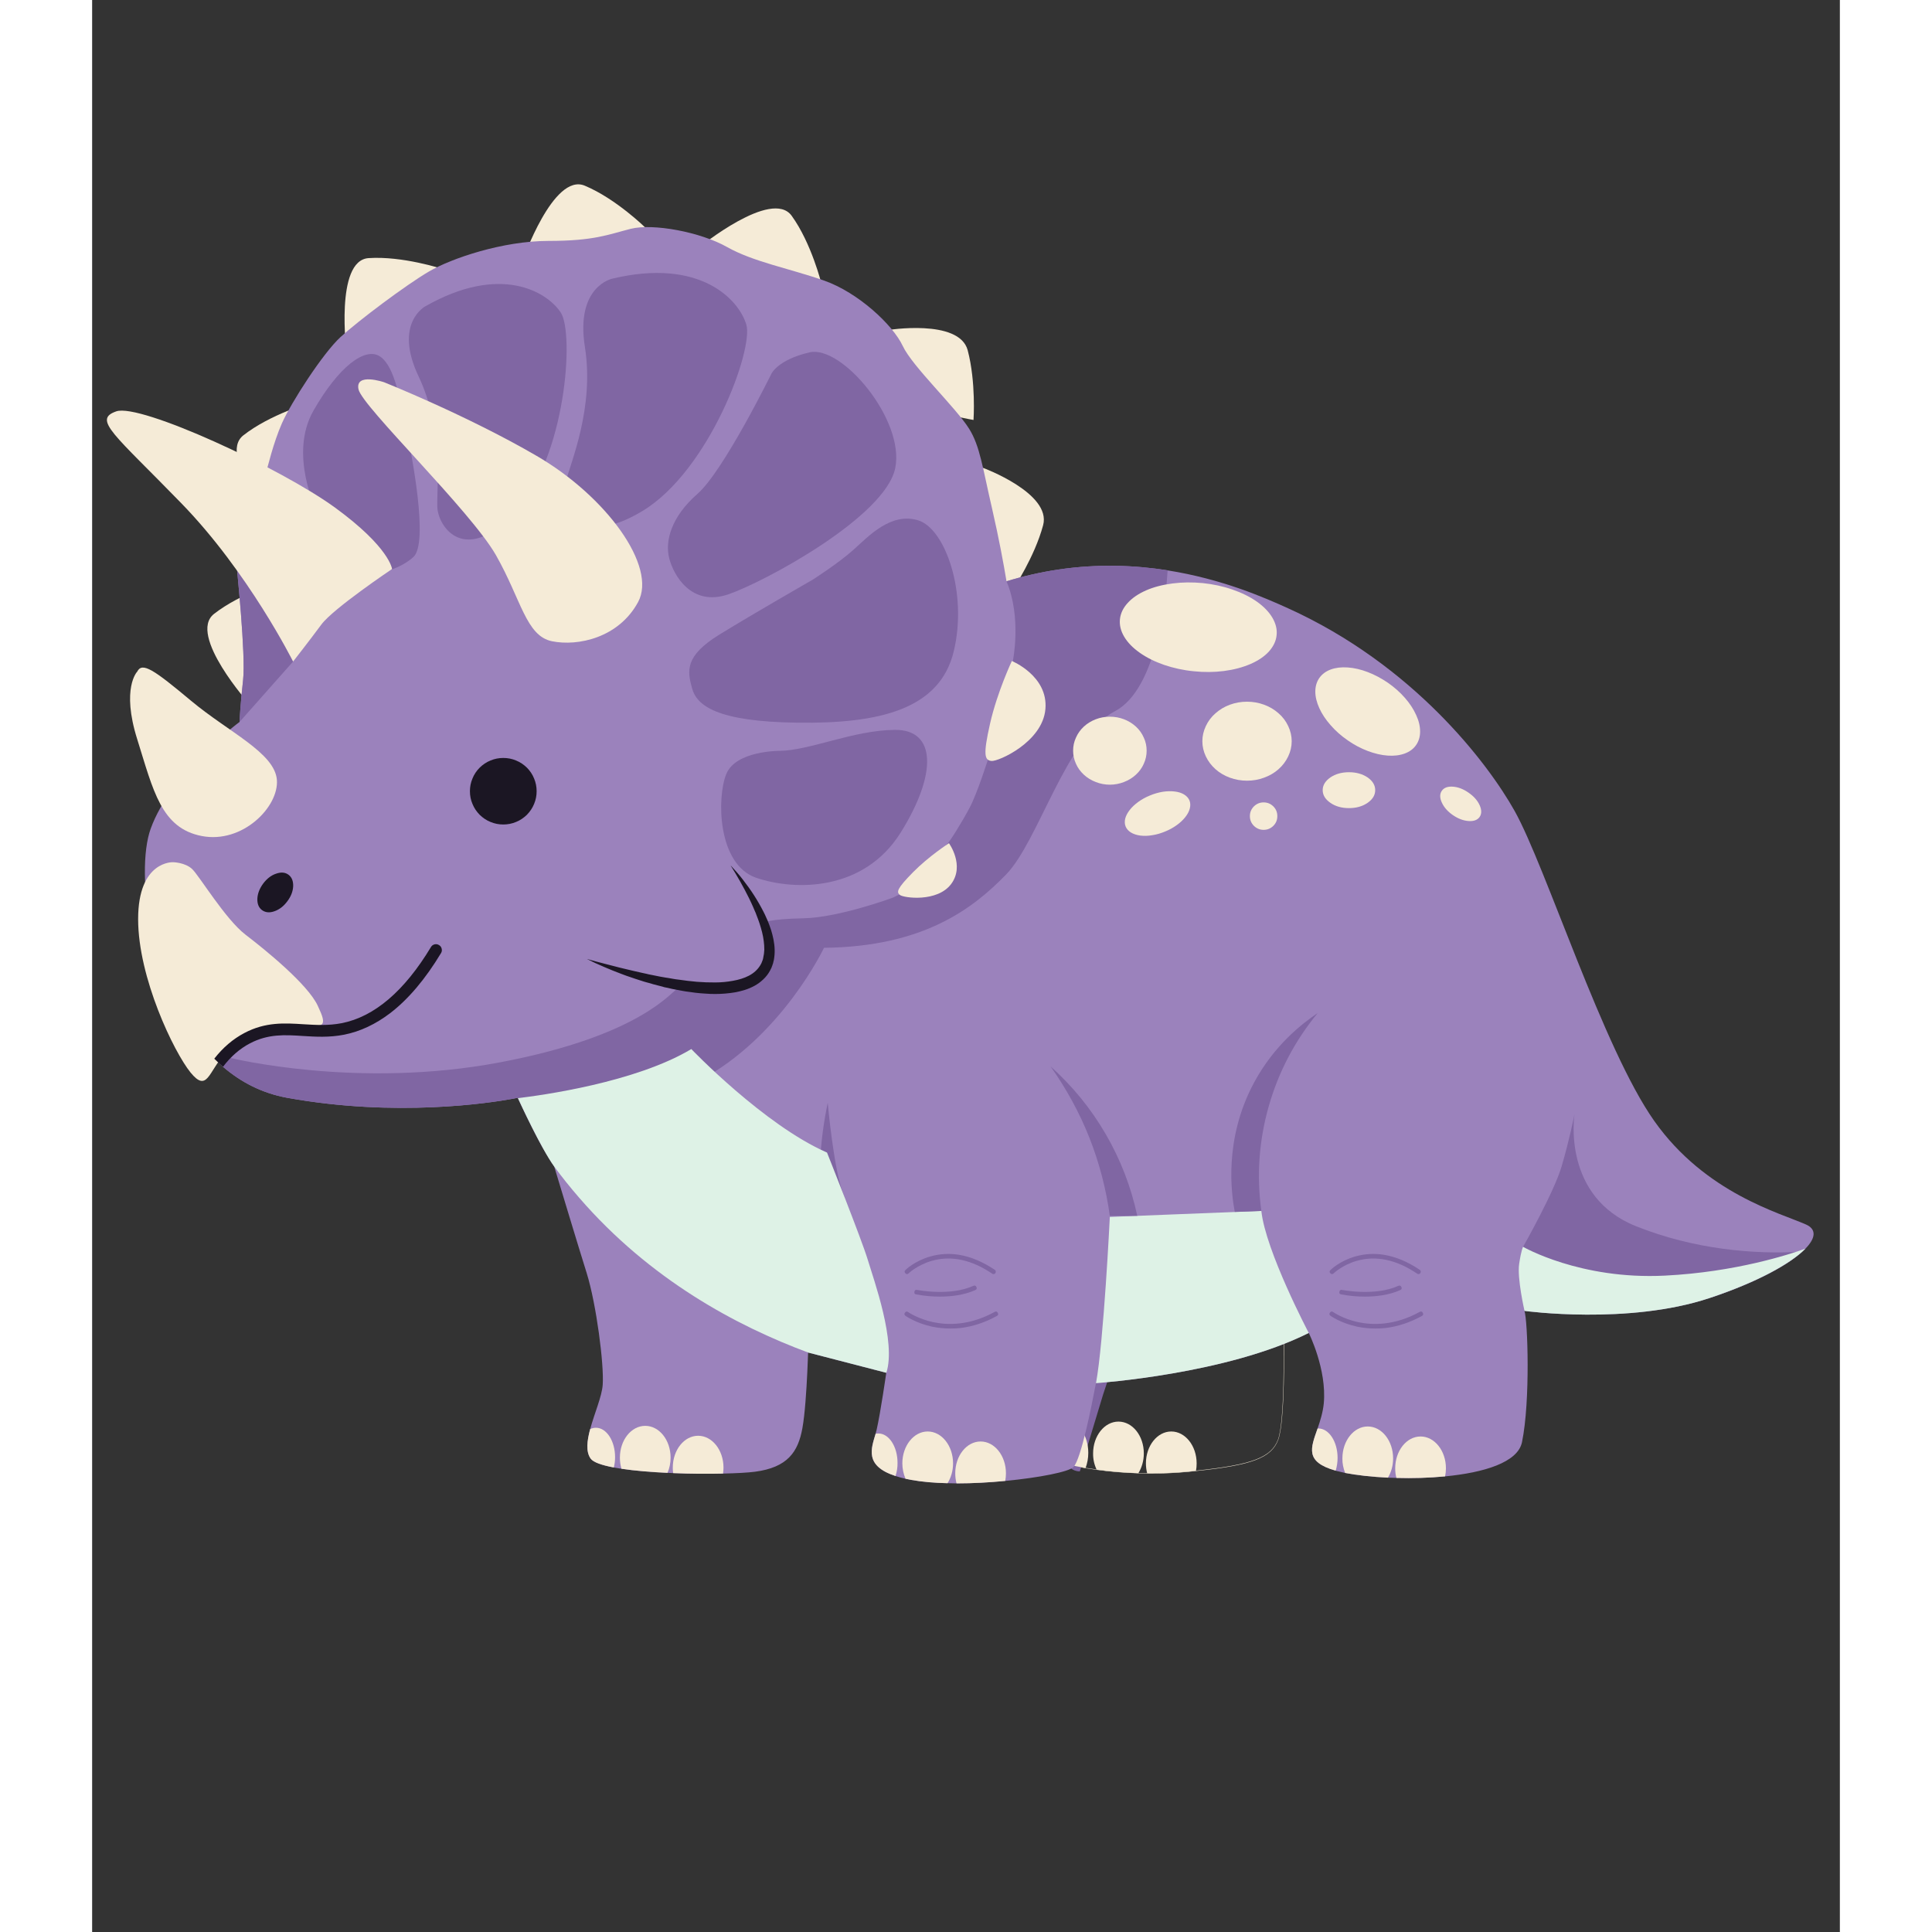 <svg xmlns="http://www.w3.org/2000/svg" xmlns:xlink="http://www.w3.org/1999/xlink" width="100" zoomAndPan="magnify" viewBox="0 0 75.12 83.04" height="100" preserveAspectRatio="xMidYMid meet" version="1.0"><rect x="0" y="0" width="75.12" height="83.04" fill="#333333" stroke="none"/><defs><clipPath id="7f1c605fe4"><path d="M 42 57 L 52 57 L 52 63.758 L 42 63.758 Z M 42 57 " clip-rule="nonzero"/></clipPath><clipPath id="a251dbc486"><path d="M 41 58 L 44 58 L 44 63.758 L 41 63.758 Z M 41 58 " clip-rule="nonzero"/></clipPath><clipPath id="2265d51157"><path d="M 42 61 L 43 61 L 43 63.758 L 42 63.758 Z M 42 61 " clip-rule="nonzero"/></clipPath><clipPath id="dff972ad70"><path d="M 43 61 L 46 61 L 46 63.758 L 43 63.758 Z M 43 61 " clip-rule="nonzero"/></clipPath><clipPath id="42c00f70cc"><path d="M 45 61 L 48 61 L 48 63.758 L 45 63.758 Z M 45 61 " clip-rule="nonzero"/></clipPath><clipPath id="600742071c"><path d="M 18 7.418 L 24 7.418 L 24 12 L 18 12 Z M 18 7.418 " clip-rule="nonzero"/></clipPath><clipPath id="96dea1e48e"><path d="M 2 9 L 74 9 L 74 63.758 L 2 63.758 Z M 2 9 " clip-rule="nonzero"/></clipPath><clipPath id="670a7a866b"><path d="M 33 61 L 35 61 L 35 63.758 L 33 63.758 Z M 33 61 " clip-rule="nonzero"/></clipPath><clipPath id="38026e69be"><path d="M 34 61 L 38 61 L 38 63.758 L 34 63.758 Z M 34 61 " clip-rule="nonzero"/></clipPath><clipPath id="5c249b9b9c"><path d="M 37 61 L 40 61 L 40 63.758 L 37 63.758 Z M 37 61 " clip-rule="nonzero"/></clipPath><clipPath id="1562126aca"><path d="M 52 61 L 54 61 L 54 63.758 L 52 63.758 Z M 52 61 " clip-rule="nonzero"/></clipPath><clipPath id="7d61dedc03"><path d="M 53 61 L 56 61 L 56 63.758 L 53 63.758 Z M 53 61 " clip-rule="nonzero"/></clipPath><clipPath id="dbbed720e4"><path d="M 56 61 L 59 61 L 59 63.758 L 56 63.758 Z M 56 61 " clip-rule="nonzero"/></clipPath><clipPath id="3cf4173108"><path d="M 21 61 L 23 61 L 23 63.758 L 21 63.758 Z M 21 61 " clip-rule="nonzero"/></clipPath><clipPath id="e1945a9321"><path d="M 22 61 L 25 61 L 25 63.758 L 22 63.758 Z M 22 61 " clip-rule="nonzero"/></clipPath><clipPath id="fc88b9ddfd"><path d="M 24 61 L 28 61 L 28 63.758 L 24 63.758 Z M 24 61 " clip-rule="nonzero"/></clipPath></defs><g clip-path="url(#7f1c605fe4)"><path fill="#f5ebd7" d="M 45.531 63.336 C 45.469 63.336 45.41 63.336 45.348 63.336 C 45.219 63.332 45.09 63.332 44.969 63.324 C 44.367 63.305 43.77 63.258 43.176 63.176 C 43.012 63.152 42.848 63.129 42.695 63.105 C 42.32 63.043 42.102 62.988 42.102 62.988 L 42.094 62.988 L 43.355 58.754 L 43.359 58.754 L 51.227 57.668 L 51.227 57.676 C 51.227 57.711 51.285 61.082 50.98 61.883 C 50.688 62.66 49.859 62.977 47.445 63.227 C 47.332 63.238 47.203 63.25 47.062 63.266 C 46.566 63.312 46.051 63.336 45.531 63.336 Z M 42.109 62.977 C 42.152 62.984 42.363 63.031 42.699 63.09 C 42.852 63.113 43.012 63.137 43.176 63.16 C 43.77 63.242 44.367 63.289 44.969 63.309 C 45.09 63.316 45.219 63.316 45.348 63.32 C 45.922 63.324 46.492 63.301 47.059 63.25 C 47.203 63.234 47.328 63.223 47.445 63.211 C 49.852 62.957 50.676 62.648 50.969 61.879 L 50.973 61.879 L 50.969 61.879 C 51.262 61.098 51.215 57.875 51.211 57.684 L 43.367 58.766 Z M 42.109 62.977 " fill-opacity="1" fill-rule="nonzero"/></g><g clip-path="url(#a251dbc486)"><path fill="#8066a3" d="M 42.453 63.242 L 43.453 59.938 L 43.93 58.5 C 43.93 58.5 41.793 59.691 41.793 59.801 C 41.793 59.906 41.164 63.242 42.453 63.242 Z M 42.453 63.242 " fill-opacity="1" fill-rule="nonzero"/></g><g clip-path="url(#2265d51157)"><path fill="#f5ebd7" d="M 42.816 62.445 C 42.816 62.672 42.777 62.887 42.699 63.098 C 42.316 63.031 42.102 62.98 42.102 62.98 L 42.543 61.504 C 42.711 61.738 42.816 62.074 42.816 62.445 Z M 42.816 62.445 " fill-opacity="1" fill-rule="nonzero"/></g><g clip-path="url(#dff972ad70)"><path fill="#f5ebd7" d="M 45.203 62.469 C 45.203 62.789 45.113 63.086 44.969 63.32 C 44.367 63.301 43.77 63.25 43.176 63.168 C 43.07 62.945 43.02 62.715 43.023 62.469 C 43.023 61.715 43.512 61.102 44.113 61.102 C 44.715 61.102 45.203 61.711 45.203 62.469 Z M 45.203 62.469 " fill-opacity="1" fill-rule="nonzero"/></g><g clip-path="url(#42c00f70cc)"><path fill="#f5ebd7" d="M 47.473 62.898 C 47.473 63.004 47.465 63.113 47.445 63.219 C 47.32 63.23 47.191 63.242 47.059 63.258 C 46.492 63.309 45.922 63.332 45.348 63.328 C 45.312 63.188 45.293 63.043 45.293 62.898 C 45.293 62.141 45.781 61.527 46.383 61.527 C 46.984 61.527 47.473 62.141 47.473 62.898 Z M 47.473 62.898 " fill-opacity="1" fill-rule="nonzero"/></g><path fill="#f5ebd7" d="M 38.293 20.109 C 38.293 20.109 41.242 21.199 40.875 22.574 C 40.504 23.953 39.598 25.297 39.598 25.297 C 39.598 25.297 38.371 24.273 38.293 24.043 C 38.219 23.816 38.293 20.109 38.293 20.109 Z M 38.293 20.109 " fill-opacity="1" fill-rule="nonzero"/><path fill="#f5ebd7" d="M 34.16 14.191 C 34.16 14.191 37.266 13.68 37.633 15.055 C 37.996 16.434 37.883 18.051 37.883 18.051 C 37.883 18.051 36.305 17.77 36.125 17.605 C 35.945 17.445 34.16 14.191 34.16 14.191 Z M 34.16 14.191 " fill-opacity="1" fill-rule="nonzero"/><path fill="#f5ebd7" d="M 26.09 10.633 C 26.09 10.633 29.207 8.09 30.066 9.273 C 30.922 10.457 31.348 12.199 31.348 12.199 C 31.348 12.199 29.578 12.93 29.332 12.883 C 29.086 12.836 26.09 10.633 26.09 10.633 Z M 26.09 10.633 " fill-opacity="1" fill-rule="nonzero"/><g clip-path="url(#600742071c)"><path fill="#f5ebd7" d="M 18.5 11.211 C 18.5 11.211 19.82 7.418 21.172 7.98 C 22.523 8.543 23.801 9.805 23.801 9.805 C 23.801 9.805 22.68 11.352 22.445 11.438 C 22.211 11.527 18.5 11.211 18.5 11.211 Z M 18.5 11.211 " fill-opacity="1" fill-rule="nonzero"/></g><path fill="#f5ebd7" d="M 10.938 15.172 C 10.938 15.172 10.422 11.191 11.883 11.094 C 13.344 10.996 15.055 11.559 15.055 11.559 C 15.055 11.559 14.742 13.441 14.57 13.621 C 14.398 13.805 10.938 15.172 10.938 15.172 Z M 10.938 15.172 " fill-opacity="1" fill-rule="nonzero"/><path fill="#f5ebd7" d="M 8.035 22.609 C 8.035 22.609 5.348 19.613 6.5 18.711 C 7.648 17.809 9.379 17.309 9.379 17.309 C 9.379 17.309 10.188 19.035 10.152 19.285 C 10.113 19.531 8.035 22.609 8.035 22.609 Z M 8.035 22.609 " fill-opacity="1" fill-rule="nonzero"/><path fill="#f5ebd7" d="M 6.777 30.285 C 6.777 30.285 4.09 27.289 5.238 26.387 C 6.391 25.484 8.117 24.984 8.117 24.984 C 8.117 24.984 8.93 26.715 8.891 26.961 C 8.852 27.207 6.777 30.285 6.777 30.285 Z M 6.777 30.285 " fill-opacity="1" fill-rule="nonzero"/><g clip-path="url(#96dea1e48e)"><path fill="#9b82bc" d="M 73.641 53.668 C 73.598 53.711 73.555 53.754 73.504 53.797 C 72.832 54.406 71.484 55.129 69.633 55.754 C 69.594 55.766 69.555 55.781 69.516 55.793 C 66.016 56.957 61.562 56.344 61.562 56.344 C 61.703 56.727 61.824 60.215 61.457 61.988 C 61.277 62.859 59.816 63.297 58.152 63.457 C 57.457 63.523 56.758 63.543 56.059 63.523 C 55.934 63.52 55.812 63.516 55.695 63.512 C 54.992 63.477 54.348 63.406 53.855 63.309 C 53.73 63.281 53.613 63.254 53.504 63.227 C 53.484 63.219 53.465 63.215 53.445 63.211 C 52.117 62.832 52.375 62.246 52.672 61.398 C 52.781 61.078 52.898 60.719 52.938 60.32 C 53.074 58.852 52.293 57.293 52.293 57.293 L 52.289 57.293 C 48.762 59.062 43.254 59.441 43.145 59.449 C 43.145 59.449 43.137 59.496 43.121 59.578 C 43.117 59.594 43.113 59.609 43.113 59.621 C 43.113 59.625 43.109 59.629 43.109 59.629 C 42.98 60.316 42.508 62.73 42.176 63.059 C 41.977 63.258 40.727 63.512 39.246 63.652 C 38.566 63.719 37.844 63.758 37.152 63.758 C 37.023 63.758 36.895 63.754 36.766 63.75 C 36.199 63.738 35.664 63.691 35.207 63.609 C 35.121 63.594 35.039 63.574 34.961 63.559 C 34.801 63.523 34.656 63.484 34.531 63.441 C 33.176 63 33.492 62.25 33.672 61.625 C 33.691 61.566 33.707 61.508 33.719 61.453 C 33.887 60.719 34.133 59.004 34.133 59.004 L 30.773 58.133 C 30.773 58.133 30.762 58.496 30.738 59 C 30.703 59.742 30.637 60.789 30.527 61.391 C 30.344 62.398 29.898 63.074 28.484 63.258 C 28.176 63.297 27.691 63.324 27.113 63.336 C 26.473 63.352 25.719 63.348 24.969 63.316 C 24.891 63.312 24.809 63.309 24.73 63.305 C 24.016 63.273 23.32 63.215 22.75 63.129 C 22.637 63.113 22.527 63.094 22.422 63.074 C 21.906 62.977 21.539 62.852 21.426 62.691 C 21.215 62.395 21.27 61.93 21.406 61.426 C 21.586 60.758 21.91 60.023 21.945 59.523 C 22.008 58.652 21.672 56.055 21.258 54.723 C 21.07 54.125 20.77 53.141 20.496 52.238 C 20.156 51.125 19.859 50.133 19.859 50.133 C 19.711 49.926 19.539 49.641 19.367 49.332 C 18.875 48.445 18.371 47.352 18.301 47.199 L 18.293 47.184 C 18.293 47.184 18.219 47.199 18.078 47.227 C 17.117 47.402 13.086 48.035 8.379 47.184 C 7.305 46.988 6.391 46.512 5.625 45.852 C 5.535 45.773 5.445 45.691 5.359 45.609 C 5.324 45.574 5.285 45.539 5.25 45.504 C 2.473 42.73 1.84 37.488 2.516 35.621 C 3.391 33.191 6.336 31.031 6.336 31.031 C 6.336 31.031 6.367 30.301 6.488 29.23 C 6.613 28.156 6.211 24.367 6.211 24.289 C 6.215 24.27 6.219 24.254 6.227 24.234 C 6.352 23.781 7.371 20.645 7.457 20.375 C 7.547 20.082 7.777 19.059 8.16 18.188 C 8.547 17.316 9.91 15.188 10.68 14.484 C 11.445 13.781 13.504 12.238 14.473 11.672 C 15.438 11.105 17.648 10.355 19.613 10.355 C 21.578 10.355 22.176 10.082 23.145 9.836 C 24.109 9.59 26.152 9.973 27.289 10.617 C 28.426 11.258 29.961 11.535 31.449 12.055 C 32.938 12.574 34.426 13.98 34.84 14.867 C 35.254 15.754 37.113 17.5 37.695 18.43 C 38.164 19.18 38.273 20.105 38.68 21.855 C 38.977 23.148 39.176 24.23 39.301 24.984 C 40.027 24.762 40.77 24.594 41.527 24.48 C 43.238 24.227 44.824 24.293 46.227 24.516 C 48.578 24.887 50.402 25.691 51.41 26.148 C 56.777 28.582 59.977 32.777 61.145 34.863 C 62.492 37.281 64.949 45.082 67.145 48.184 C 69.34 51.289 72.555 52.137 73.66 52.629 C 74.121 52.832 74.086 53.211 73.641 53.668 Z M 73.641 53.668 " fill-opacity="1" fill-rule="nonzero"/></g><path fill="#8066a3" d="M 46.227 24.512 C 46.164 25.531 45.801 29.605 43.965 30.566 C 41.863 31.668 40.695 36.133 39.285 37.586 C 37.871 39.039 35.754 40.691 31.457 40.738 C 31.457 40.738 29.645 44.574 26.082 46.457 C 24.648 47.215 22.047 48.309 19.367 49.332 C 18.875 48.445 18.371 47.352 18.301 47.199 L 18.293 47.184 C 18.293 47.184 18.219 47.199 18.078 47.227 C 17.117 47.402 13.086 48.035 8.379 47.184 C 7.305 46.988 6.391 46.512 5.625 45.852 C 5.535 45.773 5.445 45.691 5.359 45.609 L 5.953 45.473 C 5.953 45.473 11.41 46.824 17.535 45.66 C 23.66 44.5 24.914 42.574 25.191 42.473 C 25.223 42.465 25.285 42.422 25.379 42.359 C 26.57 42.543 27.738 42.543 28.453 42.09 C 29.281 41.566 29.215 40.598 28.871 39.66 C 28.871 39.66 29.062 39.5 30.582 39.469 C 32.102 39.438 34.418 38.582 34.418 38.582 C 34.418 38.582 36.859 37.402 36.859 37.203 C 36.859 37.008 36.594 36.398 36.711 36.32 C 36.828 36.242 37.395 35.324 37.719 34.711 C 38.043 34.102 38.5 32.656 38.5 32.656 L 39.684 30.293 L 39.574 28.41 C 39.574 28.41 39.961 26.547 39.301 24.984 C 40.027 24.762 40.77 24.594 41.527 24.48 C 43.238 24.227 44.824 24.293 46.227 24.512 Z M 46.227 24.512 " fill-opacity="1" fill-rule="nonzero"/><path fill="#f5ebd7" d="M 39.531 28.41 C 39.531 28.41 38.902 29.742 38.594 31.102 C 38.285 32.465 38.363 32.676 38.656 32.707 C 38.945 32.738 40.852 31.898 40.973 30.477 C 41.098 29.051 39.531 28.41 39.531 28.41 Z M 39.531 28.41 " fill-opacity="1" fill-rule="nonzero"/><path fill="#f5ebd7" d="M 36.828 36.242 C 36.828 36.242 35.961 36.801 35.277 37.496 C 34.594 38.191 34.559 38.344 34.723 38.469 C 34.883 38.594 36.324 38.793 36.922 37.996 C 37.52 37.195 36.828 36.242 36.828 36.242 Z M 36.828 36.242 " fill-opacity="1" fill-rule="nonzero"/><path fill="#8066a3" d="M 22.359 11.977 C 22.359 11.977 20.766 12.297 21.18 14.914 C 21.594 17.531 20.566 19.883 20.336 20.77 C 20.105 21.66 20.781 23.691 23.652 21.965 C 26.52 20.234 28.441 15.02 28.117 13.949 C 27.797 12.879 26.137 11.074 22.359 11.977 Z M 22.359 11.977 " fill-opacity="1" fill-rule="nonzero"/><path fill="#8066a3" d="M 14.324 13.164 C 14.324 13.164 12.945 13.887 14.031 16.176 C 15.117 18.469 14.809 20.906 14.836 21.781 C 14.863 22.656 16.031 24.344 18.199 21.992 C 20.371 19.637 20.727 14.332 20.145 13.438 C 19.559 12.539 17.551 11.328 14.324 13.164 Z M 14.324 13.164 " fill-opacity="1" fill-rule="nonzero"/><path fill="#8066a3" d="M 9.652 21.965 C 9.652 21.965 8.438 19.531 9.512 17.652 C 10.586 15.77 11.738 14.883 12.383 15.328 C 13.027 15.77 13.242 17.27 13.488 18.387 C 13.734 19.504 14.473 23.324 13.812 23.938 C 13.152 24.547 12.062 24.688 12.062 24.688 Z M 9.652 21.965 " fill-opacity="1" fill-rule="nonzero"/><path fill="#8066a3" d="M 6.488 29.23 C 6.613 28.156 6.211 24.367 6.211 24.289 C 6.215 24.27 6.219 24.254 6.227 24.234 L 8.129 24.535 L 8.637 28.434 L 6.336 31.031 C 6.336 31.031 6.367 30.301 6.488 29.23 Z M 6.488 29.23 " fill-opacity="1" fill-rule="nonzero"/><path fill="#f5ebd7" d="M 12.891 24.457 C 12.891 24.457 10.359 26.156 9.852 26.844 C 9.344 27.531 8.637 28.434 8.637 28.434 C 8.637 28.434 6.719 24.594 3.832 21.629 C 0.949 18.66 0.012 18.035 1.039 17.68 C 2.07 17.328 8.102 20.113 10.449 21.824 C 12.797 23.539 12.891 24.457 12.891 24.457 Z M 12.891 24.457 " fill-opacity="1" fill-rule="nonzero"/><path fill="#f5ebd7" d="M 12.551 16.43 C 12.551 16.43 11.293 16 11.449 16.734 C 11.602 17.469 16.266 21.949 17.355 23.859 C 18.445 25.773 18.645 27.332 19.766 27.562 C 20.887 27.789 22.637 27.41 23.465 25.879 C 24.297 24.352 22.102 21.336 19.105 19.594 C 16.113 17.852 12.551 16.43 12.551 16.43 Z M 12.551 16.43 " fill-opacity="1" fill-rule="nonzero"/><path fill="#8066a3" d="M 29.547 32.273 C 29.547 32.273 27.672 32.258 27.258 33.266 C 26.844 34.273 26.875 37.164 28.547 37.73 C 30.219 38.297 33.168 38.312 34.75 35.789 C 36.328 33.266 36.285 31.355 34.504 31.371 C 32.723 31.383 30.852 32.258 29.547 32.273 Z M 29.547 32.273 " fill-opacity="1" fill-rule="nonzero"/><path fill="#8066a3" d="M 30.973 24.914 C 30.973 24.914 28.484 26.34 26.969 27.27 C 25.449 28.203 25.586 28.848 25.785 29.582 C 25.984 30.316 26.828 31.02 30.328 31.062 C 33.828 31.109 36.438 30.496 37.035 27.988 C 37.637 25.48 36.668 22.715 35.5 22.363 C 34.336 22.012 33.383 23.035 32.738 23.617 C 32.094 24.199 30.973 24.914 30.973 24.914 Z M 30.973 24.914 " fill-opacity="1" fill-rule="nonzero"/><path fill="#8066a3" d="M 29.191 16.074 C 29.191 16.074 27.137 20.25 26.016 21.23 C 24.895 22.207 24.617 23.25 24.801 23.984 C 24.984 24.719 25.754 26.094 27.352 25.543 C 28.945 24.992 34.105 22.195 34.52 20.113 C 34.934 18.035 32.215 14.82 30.836 15.145 C 29.453 15.465 29.191 16.074 29.191 16.074 Z M 29.191 16.074 " fill-opacity="1" fill-rule="nonzero"/><path fill="#f5ebd7" d="M 1.938 28.867 C 1.938 28.867 1.246 29.574 1.938 31.773 C 2.629 33.977 2.965 35.598 4.715 35.934 C 6.465 36.27 8.031 34.68 7.941 33.52 C 7.848 32.355 5.867 31.469 4.258 30.125 C 2.645 28.777 2.152 28.441 1.938 28.867 Z M 1.938 28.867 " fill-opacity="1" fill-rule="nonzero"/><path fill="#f5ebd7" d="M 3.48 37.059 C 3.48 37.059 1.977 36.98 1.977 39.504 C 1.977 42.027 3.512 45.211 4.23 46.098 C 4.953 46.984 5 46.051 5.691 45.316 C 6.383 44.582 7.594 44.125 8.805 44.141 C 10.02 44.156 10.125 44.141 9.695 43.223 C 9.266 42.305 7.449 40.828 6.59 40.172 C 5.73 39.512 4.609 37.648 4.301 37.355 C 3.996 37.066 3.48 37.059 3.48 37.059 Z M 3.48 37.059 " fill-opacity="1" fill-rule="nonzero"/><path fill="#1b1623" d="M 8.441 37.598 C 8.582 37.703 8.648 37.871 8.641 38.094 C 8.629 38.316 8.547 38.531 8.387 38.742 C 8.23 38.953 8.047 39.094 7.832 39.168 C 7.621 39.242 7.445 39.223 7.301 39.117 C 7.16 39.012 7.094 38.848 7.102 38.625 C 7.113 38.402 7.199 38.184 7.355 37.973 C 7.512 37.766 7.695 37.621 7.91 37.551 C 8.121 37.477 8.297 37.492 8.441 37.598 Z M 8.441 37.598 " fill-opacity="1" fill-rule="nonzero"/><path fill="#1b1623" d="M 19.105 34.008 C 19.105 34.199 19.07 34.379 18.996 34.555 C 18.926 34.73 18.82 34.883 18.688 35.02 C 18.551 35.152 18.398 35.258 18.223 35.328 C 18.047 35.402 17.863 35.438 17.672 35.438 C 17.48 35.438 17.297 35.402 17.121 35.328 C 16.945 35.258 16.793 35.152 16.656 35.02 C 16.523 34.883 16.418 34.73 16.348 34.555 C 16.273 34.379 16.238 34.199 16.238 34.008 C 16.238 33.816 16.273 33.637 16.348 33.461 C 16.418 33.285 16.523 33.129 16.656 32.996 C 16.793 32.863 16.945 32.758 17.121 32.688 C 17.297 32.613 17.48 32.578 17.672 32.578 C 17.863 32.578 18.047 32.613 18.223 32.688 C 18.398 32.758 18.551 32.863 18.688 32.996 C 18.82 33.129 18.926 33.285 18.996 33.461 C 19.07 33.637 19.105 33.816 19.105 34.008 Z M 19.105 34.008 " fill-opacity="1" fill-rule="nonzero"/><path fill="#1b1623" d="M 27.441 37.195 C 27.629 37.395 27.809 37.598 27.973 37.812 C 28.141 38.027 28.301 38.25 28.449 38.48 C 28.598 38.711 28.734 38.949 28.859 39.195 L 28.906 39.289 C 28.918 39.32 28.938 39.348 28.949 39.383 L 29.035 39.574 C 29.086 39.699 29.137 39.832 29.18 39.965 C 29.262 40.234 29.328 40.52 29.336 40.816 C 29.34 40.969 29.328 41.117 29.301 41.266 L 29.285 41.324 L 29.273 41.379 L 29.266 41.41 L 29.254 41.438 L 29.238 41.492 L 29.215 41.547 L 29.207 41.578 C 29.203 41.586 29.199 41.594 29.195 41.602 L 29.168 41.656 C 29.16 41.676 29.152 41.691 29.141 41.711 C 29.066 41.852 28.969 41.98 28.852 42.09 C 28.738 42.199 28.613 42.293 28.477 42.367 C 28.344 42.441 28.203 42.5 28.059 42.547 C 27.922 42.59 27.777 42.625 27.633 42.652 C 27.352 42.699 27.07 42.723 26.781 42.723 C 26.641 42.723 26.504 42.719 26.363 42.707 C 26.223 42.699 26.086 42.688 25.949 42.672 C 25.809 42.656 25.672 42.637 25.535 42.617 C 25.469 42.605 25.398 42.594 25.332 42.582 L 25.129 42.543 C 25.062 42.531 24.996 42.52 24.926 42.504 L 24.727 42.457 L 24.625 42.438 L 24.574 42.426 L 24.527 42.41 L 24.328 42.359 C 24.195 42.328 24.062 42.289 23.934 42.25 L 23.832 42.223 L 23.734 42.195 C 23.672 42.172 23.605 42.152 23.539 42.133 C 23.477 42.113 23.41 42.09 23.344 42.07 C 23.281 42.047 23.215 42.027 23.152 42.004 L 22.957 41.938 C 22.895 41.914 22.832 41.891 22.766 41.867 C 22.512 41.77 22.258 41.672 22.008 41.562 C 21.758 41.457 21.512 41.344 21.27 41.219 C 21.531 41.293 21.793 41.363 22.055 41.43 C 22.188 41.465 22.316 41.5 22.449 41.531 C 22.512 41.547 22.578 41.566 22.645 41.582 L 22.84 41.629 C 22.973 41.664 23.102 41.691 23.234 41.723 C 23.363 41.754 23.496 41.785 23.625 41.812 C 23.691 41.828 23.758 41.84 23.824 41.855 L 23.922 41.879 L 24.02 41.898 C 24.152 41.922 24.281 41.949 24.414 41.977 L 24.613 42.012 L 24.66 42.02 L 24.711 42.027 L 24.809 42.043 L 25.008 42.078 C 25.07 42.09 25.137 42.098 25.203 42.105 C 25.469 42.145 25.73 42.176 25.992 42.199 C 26.258 42.219 26.52 42.23 26.777 42.227 C 27.035 42.227 27.289 42.203 27.543 42.156 C 27.789 42.113 28.027 42.043 28.234 41.934 C 28.441 41.824 28.609 41.672 28.723 41.48 C 28.727 41.469 28.734 41.457 28.742 41.445 L 28.762 41.41 C 28.762 41.402 28.766 41.395 28.77 41.391 L 28.824 41.254 L 28.836 41.211 L 28.844 41.168 C 28.871 41.055 28.887 40.938 28.891 40.82 C 28.891 40.695 28.883 40.57 28.867 40.449 C 28.852 40.324 28.828 40.199 28.797 40.074 C 28.734 39.82 28.652 39.574 28.555 39.332 C 28.535 39.27 28.508 39.207 28.48 39.148 C 28.457 39.086 28.43 39.023 28.402 38.965 C 28.375 38.906 28.348 38.844 28.32 38.785 C 28.289 38.723 28.262 38.664 28.234 38.605 C 27.996 38.125 27.73 37.656 27.441 37.195 Z M 27.441 37.195 " fill-opacity="1" fill-rule="nonzero"/><path fill="#8066a3" d="M 31.617 47.398 C 31.617 47.398 31.863 50.191 32.27 51.27 C 32.676 52.352 31.293 49.828 31.293 49.828 C 31.34 49.012 31.449 48.199 31.617 47.398 Z M 31.617 47.398 " fill-opacity="1" fill-rule="nonzero"/><path fill="#def2e6" d="M 34.137 59.004 L 30.773 58.133 C 27.703 56.992 23.992 55.012 20.934 51.48 C 20.547 51.035 20.188 50.586 19.859 50.137 C 19.277 49.324 18.395 47.402 18.301 47.199 C 19.297 47.082 23.344 46.531 25.754 45.09 C 25.754 45.09 28.871 48.348 31.586 49.539 C 31.586 49.539 33.074 53.27 33.336 54.141 C 33.598 55.016 34.566 57.676 34.137 59.004 Z M 34.137 59.004 " fill-opacity="1" fill-rule="nonzero"/><path fill="#def2e6" d="M 43.113 59.621 C 43.117 59.609 43.117 59.594 43.121 59.578 C 43.117 59.594 43.117 59.609 43.113 59.621 Z M 43.113 59.621 " fill-opacity="1" fill-rule="nonzero"/><path fill="#def2e6" d="M 52.293 57.293 L 52.289 57.293 C 48.762 59.062 43.254 59.441 43.148 59.449 C 43.48 57.656 43.742 52.305 43.742 52.305 L 50.254 52.047 C 50.438 53.773 52.293 57.293 52.293 57.293 Z M 52.293 57.293 " fill-opacity="1" fill-rule="nonzero"/><path fill="#8066a3" d="M 38.738 54.762 C 38.719 54.762 38.699 54.754 38.684 54.742 C 37.793 54.141 36.918 53.953 36.082 54.195 C 35.461 54.375 35.098 54.727 35.094 54.73 C 35.047 54.777 35.004 54.773 34.957 54.73 C 34.91 54.684 34.91 54.637 34.953 54.59 C 34.969 54.574 35.355 54.195 36.027 54.004 C 36.426 53.891 36.832 53.867 37.242 53.93 C 37.758 54.012 38.277 54.23 38.797 54.578 C 38.836 54.605 38.848 54.645 38.836 54.691 C 38.82 54.738 38.789 54.762 38.738 54.762 Z M 38.738 54.762 " fill-opacity="1" fill-rule="nonzero"/><path fill="#8066a3" d="M 36.441 55.73 C 36.102 55.73 35.762 55.699 35.426 55.637 C 35.355 55.629 35.328 55.59 35.344 55.52 C 35.355 55.449 35.398 55.426 35.469 55.445 C 35.484 55.445 36.875 55.723 37.879 55.266 C 37.938 55.242 37.98 55.258 38.008 55.316 C 38.035 55.375 38.02 55.422 37.961 55.449 C 37.473 55.668 36.914 55.73 36.441 55.73 Z M 36.441 55.73 " fill-opacity="1" fill-rule="nonzero"/><path fill="#8066a3" d="M 36.887 57.102 C 36.621 57.102 36.355 57.074 36.094 57.02 C 35.398 56.867 34.977 56.566 34.957 56.555 C 34.906 56.516 34.898 56.469 34.938 56.418 C 34.977 56.363 35.023 56.355 35.074 56.395 C 35.078 56.398 35.488 56.684 36.148 56.828 C 36.754 56.957 37.703 56.988 38.793 56.387 C 38.848 56.355 38.895 56.367 38.926 56.426 C 38.961 56.484 38.945 56.531 38.887 56.562 C 38.383 56.84 37.863 57.012 37.34 57.078 C 37.191 57.094 37.039 57.105 36.887 57.102 Z M 36.887 57.102 " fill-opacity="1" fill-rule="nonzero"/><g clip-path="url(#670a7a866b)"><path fill="#f5ebd7" d="M 34.617 62.875 C 34.621 63.066 34.59 63.258 34.531 63.441 C 33.176 63 33.496 62.25 33.676 61.625 C 33.715 61.617 33.754 61.613 33.797 61.613 C 34.25 61.613 34.617 62.18 34.617 62.875 Z M 34.617 62.875 " fill-opacity="1" fill-rule="nonzero"/></g><g clip-path="url(#38026e69be)"><path fill="#f5ebd7" d="M 37.004 62.898 C 37.004 63.219 36.914 63.516 36.766 63.75 C 36.199 63.738 35.664 63.691 35.211 63.609 C 35.121 63.594 35.039 63.574 34.961 63.559 C 34.871 63.348 34.824 63.125 34.824 62.898 C 34.824 62.141 35.312 61.527 35.914 61.527 C 36.516 61.527 37.004 62.141 37.004 62.898 Z M 37.004 62.898 " fill-opacity="1" fill-rule="nonzero"/></g><g clip-path="url(#5c249b9b9c)"><path fill="#f5ebd7" d="M 39.277 63.324 C 39.277 63.438 39.266 63.547 39.246 63.652 C 38.57 63.719 37.844 63.758 37.152 63.758 C 37.117 63.617 37.098 63.473 37.098 63.324 C 37.098 62.57 37.586 61.957 38.188 61.957 C 38.789 61.957 39.277 62.57 39.277 63.324 Z M 39.277 63.324 " fill-opacity="1" fill-rule="nonzero"/></g><g clip-path="url(#1562126aca)"><path fill="#f5ebd7" d="M 53.531 62.66 C 53.531 62.848 53.504 63.031 53.449 63.211 C 52.117 62.832 52.375 62.246 52.672 61.398 C 52.684 61.398 52.695 61.398 52.707 61.398 C 53.16 61.398 53.531 61.965 53.531 62.66 Z M 53.531 62.66 " fill-opacity="1" fill-rule="nonzero"/></g><g clip-path="url(#7d61dedc03)"><path fill="#f5ebd7" d="M 55.918 62.684 C 55.918 62.996 55.836 63.281 55.695 63.512 C 54.992 63.477 54.352 63.406 53.855 63.309 C 53.777 63.105 53.734 62.898 53.738 62.684 C 53.738 61.926 54.227 61.312 54.828 61.312 C 55.43 61.312 55.918 61.926 55.918 62.684 Z M 55.918 62.684 " fill-opacity="1" fill-rule="nonzero"/></g><g clip-path="url(#dbbed720e4)"><path fill="#f5ebd7" d="M 58.188 63.109 C 58.188 63.227 58.176 63.344 58.152 63.457 C 57.457 63.523 56.758 63.543 56.059 63.523 C 56.023 63.391 56.008 63.25 56.008 63.109 C 56.008 62.355 56.496 61.742 57.098 61.742 C 57.699 61.742 58.188 62.355 58.188 63.109 Z M 58.188 63.109 " fill-opacity="1" fill-rule="nonzero"/></g><g clip-path="url(#3cf4173108)"><path fill="#f5ebd7" d="M 22.477 62.629 C 22.477 62.781 22.461 62.93 22.422 63.074 C 21.906 62.977 21.539 62.852 21.426 62.691 C 21.215 62.395 21.27 61.93 21.406 61.426 C 21.484 61.387 21.566 61.367 21.656 61.367 C 22.109 61.367 22.477 61.934 22.477 62.629 Z M 22.477 62.629 " fill-opacity="1" fill-rule="nonzero"/></g><g clip-path="url(#e1945a9321)"><path fill="#f5ebd7" d="M 24.863 62.652 C 24.863 62.879 24.82 63.098 24.73 63.305 C 24.016 63.273 23.32 63.215 22.75 63.129 C 22.707 62.973 22.684 62.816 22.684 62.652 C 22.684 61.895 23.172 61.285 23.773 61.285 C 24.375 61.285 24.863 61.895 24.863 62.652 Z M 24.863 62.652 " fill-opacity="1" fill-rule="nonzero"/></g><g clip-path="url(#fc88b9ddfd)"><path fill="#f5ebd7" d="M 27.137 63.082 C 27.137 63.168 27.129 63.254 27.117 63.336 C 26.473 63.352 25.719 63.348 24.973 63.316 C 24.961 63.238 24.957 63.16 24.957 63.082 C 24.957 62.324 25.445 61.711 26.047 61.711 C 26.648 61.711 27.137 62.324 27.137 63.082 Z M 27.137 63.082 " fill-opacity="1" fill-rule="nonzero"/></g><path fill="#8066a3" d="M 57.008 54.762 C 56.984 54.762 56.969 54.754 56.949 54.742 C 56.059 54.141 55.184 53.953 54.348 54.195 C 53.727 54.375 53.367 54.727 53.363 54.73 C 53.316 54.777 53.27 54.773 53.223 54.73 C 53.176 54.684 53.176 54.637 53.223 54.59 C 53.238 54.574 53.621 54.195 54.293 54.004 C 54.691 53.891 55.098 53.867 55.508 53.93 C 56.023 54.012 56.547 54.23 57.062 54.578 C 57.102 54.605 57.117 54.645 57.102 54.691 C 57.086 54.738 57.055 54.762 57.008 54.762 Z M 57.008 54.762 " fill-opacity="1" fill-rule="nonzero"/><path fill="#8066a3" d="M 54.711 55.73 C 54.367 55.73 54.031 55.699 53.695 55.637 C 53.625 55.629 53.594 55.59 53.609 55.52 C 53.625 55.449 53.664 55.426 53.734 55.445 C 53.75 55.445 55.145 55.723 56.145 55.266 C 56.203 55.242 56.246 55.258 56.273 55.316 C 56.301 55.375 56.285 55.422 56.227 55.449 C 55.738 55.668 55.18 55.73 54.711 55.73 Z M 54.711 55.73 " fill-opacity="1" fill-rule="nonzero"/><path fill="#8066a3" d="M 55.152 57.102 C 54.887 57.102 54.621 57.074 54.363 57.02 C 53.664 56.867 53.242 56.566 53.227 56.555 C 53.172 56.516 53.164 56.469 53.203 56.418 C 53.242 56.363 53.289 56.355 53.344 56.395 C 53.348 56.398 53.754 56.684 54.414 56.828 C 55.02 56.957 55.973 56.988 57.059 56.387 C 57.117 56.355 57.16 56.367 57.195 56.426 C 57.227 56.484 57.211 56.531 57.156 56.562 C 56.648 56.84 56.129 57.012 55.609 57.078 C 55.457 57.094 55.305 57.105 55.152 57.102 Z M 55.152 57.102 " fill-opacity="1" fill-rule="nonzero"/><path fill="#8066a3" d="M 73.508 53.797 C 72.832 54.406 71.488 55.129 69.633 55.754 C 67.277 55.73 64.137 55.703 64.098 55.703 C 64.035 55.703 61.504 53.59 61.504 53.59 C 61.504 53.59 62.84 51.234 63.16 50.133 C 63.477 49.066 63.703 47.953 63.715 47.891 C 63.695 48 63.199 51.441 66.355 52.703 C 68.828 53.695 71.441 53.93 73.508 53.797 Z M 73.508 53.797 " fill-opacity="1" fill-rule="nonzero"/><path fill="#def2e6" d="M 73.641 53.668 C 73.012 54.312 71.562 55.113 69.516 55.793 C 66.016 56.957 61.566 56.344 61.566 56.344 C 61.566 56.344 61.242 54.938 61.336 54.324 C 61.426 53.715 61.504 53.59 61.504 53.59 C 61.504 53.59 63.961 55.012 67.598 54.828 C 70.637 54.676 72.961 53.914 73.641 53.668 Z M 73.641 53.668 " fill-opacity="1" fill-rule="nonzero"/><path fill="#8066a3" d="M 52.676 43.543 C 51.699 44.73 50.996 46.062 50.574 47.543 C 50.152 49.023 50.047 50.523 50.254 52.047 L 49.113 52.09 C 48.969 51.336 48.625 48.973 49.945 46.523 C 50.809 44.922 52.008 43.992 52.676 43.543 Z M 52.676 43.543 " fill-opacity="1" fill-rule="nonzero"/><path fill="#8066a3" d="M 41.195 45.836 C 42.141 46.684 42.934 47.656 43.57 48.754 C 44.207 49.852 44.656 51.02 44.922 52.258 L 43.742 52.262 C 43.418 49.914 42.566 47.773 41.195 45.836 Z M 41.195 45.836 " fill-opacity="1" fill-rule="nonzero"/><path fill="#1b1623" d="M 14.996 40.965 C 14.32 42.086 13.586 42.953 12.809 43.547 C 12.184 44.023 11.52 44.336 10.828 44.473 C 10.184 44.598 9.605 44.562 9.047 44.527 C 8.285 44.477 7.566 44.434 6.785 44.844 C 6.344 45.074 5.957 45.414 5.625 45.852 C 5.496 45.742 5.371 45.625 5.25 45.504 C 5.621 45.027 6.055 44.656 6.547 44.398 C 7.457 43.918 8.281 43.973 9.078 44.023 C 9.605 44.055 10.148 44.09 10.73 43.977 C 12.133 43.699 13.422 42.598 14.562 40.707 C 14.598 40.645 14.648 40.609 14.715 40.59 C 14.785 40.574 14.848 40.582 14.91 40.621 C 14.969 40.656 15.008 40.707 15.023 40.773 C 15.043 40.844 15.031 40.906 14.996 40.965 Z M 14.996 40.965 " fill-opacity="1" fill-rule="nonzero"/><path fill="#f5ebd7" d="M 47.738 25.062 C 48.184 25.109 48.609 25.199 49.012 25.34 C 49.414 25.477 49.766 25.652 50.062 25.859 C 50.359 26.07 50.582 26.301 50.73 26.551 C 50.875 26.801 50.938 27.051 50.91 27.301 C 50.887 27.551 50.773 27.785 50.582 28 C 50.387 28.215 50.121 28.395 49.789 28.539 C 49.453 28.684 49.074 28.785 48.652 28.84 C 48.23 28.895 47.797 28.898 47.352 28.852 C 46.902 28.809 46.48 28.715 46.074 28.578 C 45.672 28.438 45.324 28.266 45.027 28.055 C 44.727 27.844 44.508 27.617 44.359 27.367 C 44.211 27.117 44.152 26.867 44.176 26.617 C 44.203 26.363 44.312 26.133 44.508 25.918 C 44.703 25.703 44.965 25.523 45.301 25.375 C 45.633 25.23 46.012 25.133 46.434 25.078 C 46.855 25.023 47.293 25.02 47.738 25.062 Z M 47.738 25.062 " fill-opacity="1" fill-rule="nonzero"/><path fill="#f5ebd7" d="M 45.324 32.266 C 45.324 32.457 45.285 32.645 45.203 32.824 C 45.125 33.004 45.012 33.16 44.863 33.297 C 44.715 33.434 44.543 33.539 44.348 33.613 C 44.156 33.688 43.953 33.727 43.742 33.727 C 43.535 33.727 43.332 33.688 43.141 33.613 C 42.945 33.539 42.773 33.434 42.625 33.297 C 42.477 33.16 42.363 33.004 42.285 32.824 C 42.203 32.645 42.164 32.457 42.164 32.266 C 42.164 32.07 42.203 31.883 42.285 31.707 C 42.363 31.527 42.477 31.367 42.625 31.23 C 42.773 31.094 42.945 30.988 43.141 30.914 C 43.332 30.84 43.535 30.805 43.742 30.805 C 43.953 30.805 44.156 30.84 44.348 30.914 C 44.543 30.988 44.715 31.094 44.863 31.23 C 45.012 31.367 45.125 31.527 45.203 31.707 C 45.285 31.883 45.324 32.07 45.324 32.266 Z M 45.324 32.266 " fill-opacity="1" fill-rule="nonzero"/><path fill="#f5ebd7" d="M 47.164 34.402 C 47.207 34.508 47.211 34.621 47.18 34.746 C 47.152 34.867 47.086 34.992 46.988 35.117 C 46.891 35.242 46.766 35.359 46.613 35.469 C 46.461 35.578 46.297 35.668 46.113 35.742 C 45.934 35.816 45.75 35.871 45.566 35.898 C 45.383 35.93 45.211 35.934 45.051 35.914 C 44.891 35.891 44.758 35.848 44.648 35.781 C 44.543 35.715 44.465 35.629 44.422 35.527 C 44.379 35.422 44.375 35.309 44.402 35.188 C 44.434 35.062 44.5 34.938 44.598 34.812 C 44.695 34.688 44.82 34.57 44.973 34.461 C 45.125 34.352 45.289 34.262 45.473 34.188 C 45.652 34.113 45.836 34.062 46.02 34.031 C 46.203 34.004 46.375 34 46.535 34.02 C 46.691 34.039 46.828 34.082 46.934 34.148 C 47.043 34.215 47.121 34.301 47.164 34.402 Z M 47.164 34.402 " fill-opacity="1" fill-rule="nonzero"/><path fill="#f5ebd7" d="M 51.559 31.859 C 51.559 32.086 51.508 32.301 51.41 32.508 C 51.312 32.715 51.176 32.898 50.996 33.059 C 50.816 33.219 50.609 33.34 50.371 33.426 C 50.137 33.512 49.895 33.555 49.637 33.555 C 49.383 33.555 49.141 33.512 48.902 33.426 C 48.668 33.34 48.461 33.219 48.281 33.059 C 48.102 32.898 47.965 32.715 47.867 32.508 C 47.77 32.301 47.719 32.086 47.719 31.859 C 47.719 31.633 47.77 31.418 47.867 31.211 C 47.965 31 48.102 30.816 48.281 30.66 C 48.461 30.5 48.668 30.375 48.902 30.289 C 49.141 30.203 49.383 30.16 49.637 30.16 C 49.895 30.16 50.137 30.203 50.371 30.289 C 50.609 30.375 50.816 30.5 50.996 30.66 C 51.176 30.816 51.312 31 51.41 31.211 C 51.508 31.418 51.559 31.633 51.559 31.859 Z M 51.559 31.859 " fill-opacity="1" fill-rule="nonzero"/><path fill="#f5ebd7" d="M 55.691 29.344 C 55.965 29.535 56.211 29.75 56.422 29.992 C 56.633 30.23 56.793 30.477 56.906 30.727 C 57.023 30.977 57.078 31.215 57.078 31.441 C 57.078 31.664 57.02 31.859 56.906 32.023 C 56.793 32.188 56.629 32.309 56.418 32.387 C 56.207 32.465 55.961 32.496 55.688 32.477 C 55.41 32.457 55.125 32.391 54.824 32.277 C 54.527 32.164 54.238 32.012 53.965 31.82 C 53.688 31.629 53.445 31.414 53.234 31.172 C 53.023 30.934 52.859 30.688 52.746 30.438 C 52.633 30.188 52.574 29.949 52.574 29.727 C 52.574 29.5 52.633 29.305 52.746 29.141 C 52.863 28.977 53.023 28.855 53.234 28.777 C 53.445 28.699 53.691 28.668 53.965 28.688 C 54.242 28.707 54.531 28.773 54.828 28.887 C 55.125 29 55.414 29.156 55.691 29.344 Z M 55.691 29.344 " fill-opacity="1" fill-rule="nonzero"/><path fill="#f5ebd7" d="M 59.16 34.07 C 59.383 34.223 59.543 34.402 59.637 34.609 C 59.727 34.812 59.727 34.98 59.637 35.113 C 59.543 35.246 59.383 35.305 59.16 35.289 C 58.934 35.273 58.711 35.188 58.488 35.035 C 58.262 34.879 58.105 34.699 58.012 34.496 C 57.918 34.293 57.918 34.121 58.012 33.988 C 58.105 33.855 58.266 33.797 58.488 33.812 C 58.711 33.828 58.938 33.914 59.16 34.07 Z M 59.16 34.07 " fill-opacity="1" fill-rule="nonzero"/><path fill="#f5ebd7" d="M 55.148 33.961 C 55.148 34.176 55.039 34.355 54.82 34.508 C 54.598 34.66 54.332 34.734 54.02 34.734 C 53.711 34.734 53.441 34.66 53.223 34.508 C 53.004 34.355 52.891 34.176 52.891 33.961 C 52.891 33.75 53.004 33.566 53.223 33.414 C 53.441 33.266 53.711 33.191 54.02 33.191 C 54.332 33.191 54.598 33.266 54.82 33.414 C 55.039 33.566 55.148 33.75 55.148 33.961 Z M 55.148 33.961 " fill-opacity="1" fill-rule="nonzero"/><path fill="#f5ebd7" d="M 50.941 35.078 C 50.941 35.242 50.887 35.379 50.77 35.496 C 50.656 35.609 50.516 35.668 50.352 35.668 C 50.188 35.668 50.051 35.609 49.934 35.496 C 49.82 35.379 49.762 35.242 49.762 35.078 C 49.762 34.914 49.82 34.777 49.934 34.66 C 50.051 34.547 50.188 34.488 50.352 34.488 C 50.516 34.488 50.656 34.547 50.77 34.66 C 50.887 34.777 50.941 34.914 50.941 35.078 Z M 50.941 35.078 " fill-opacity="1" fill-rule="nonzero"/></svg>
